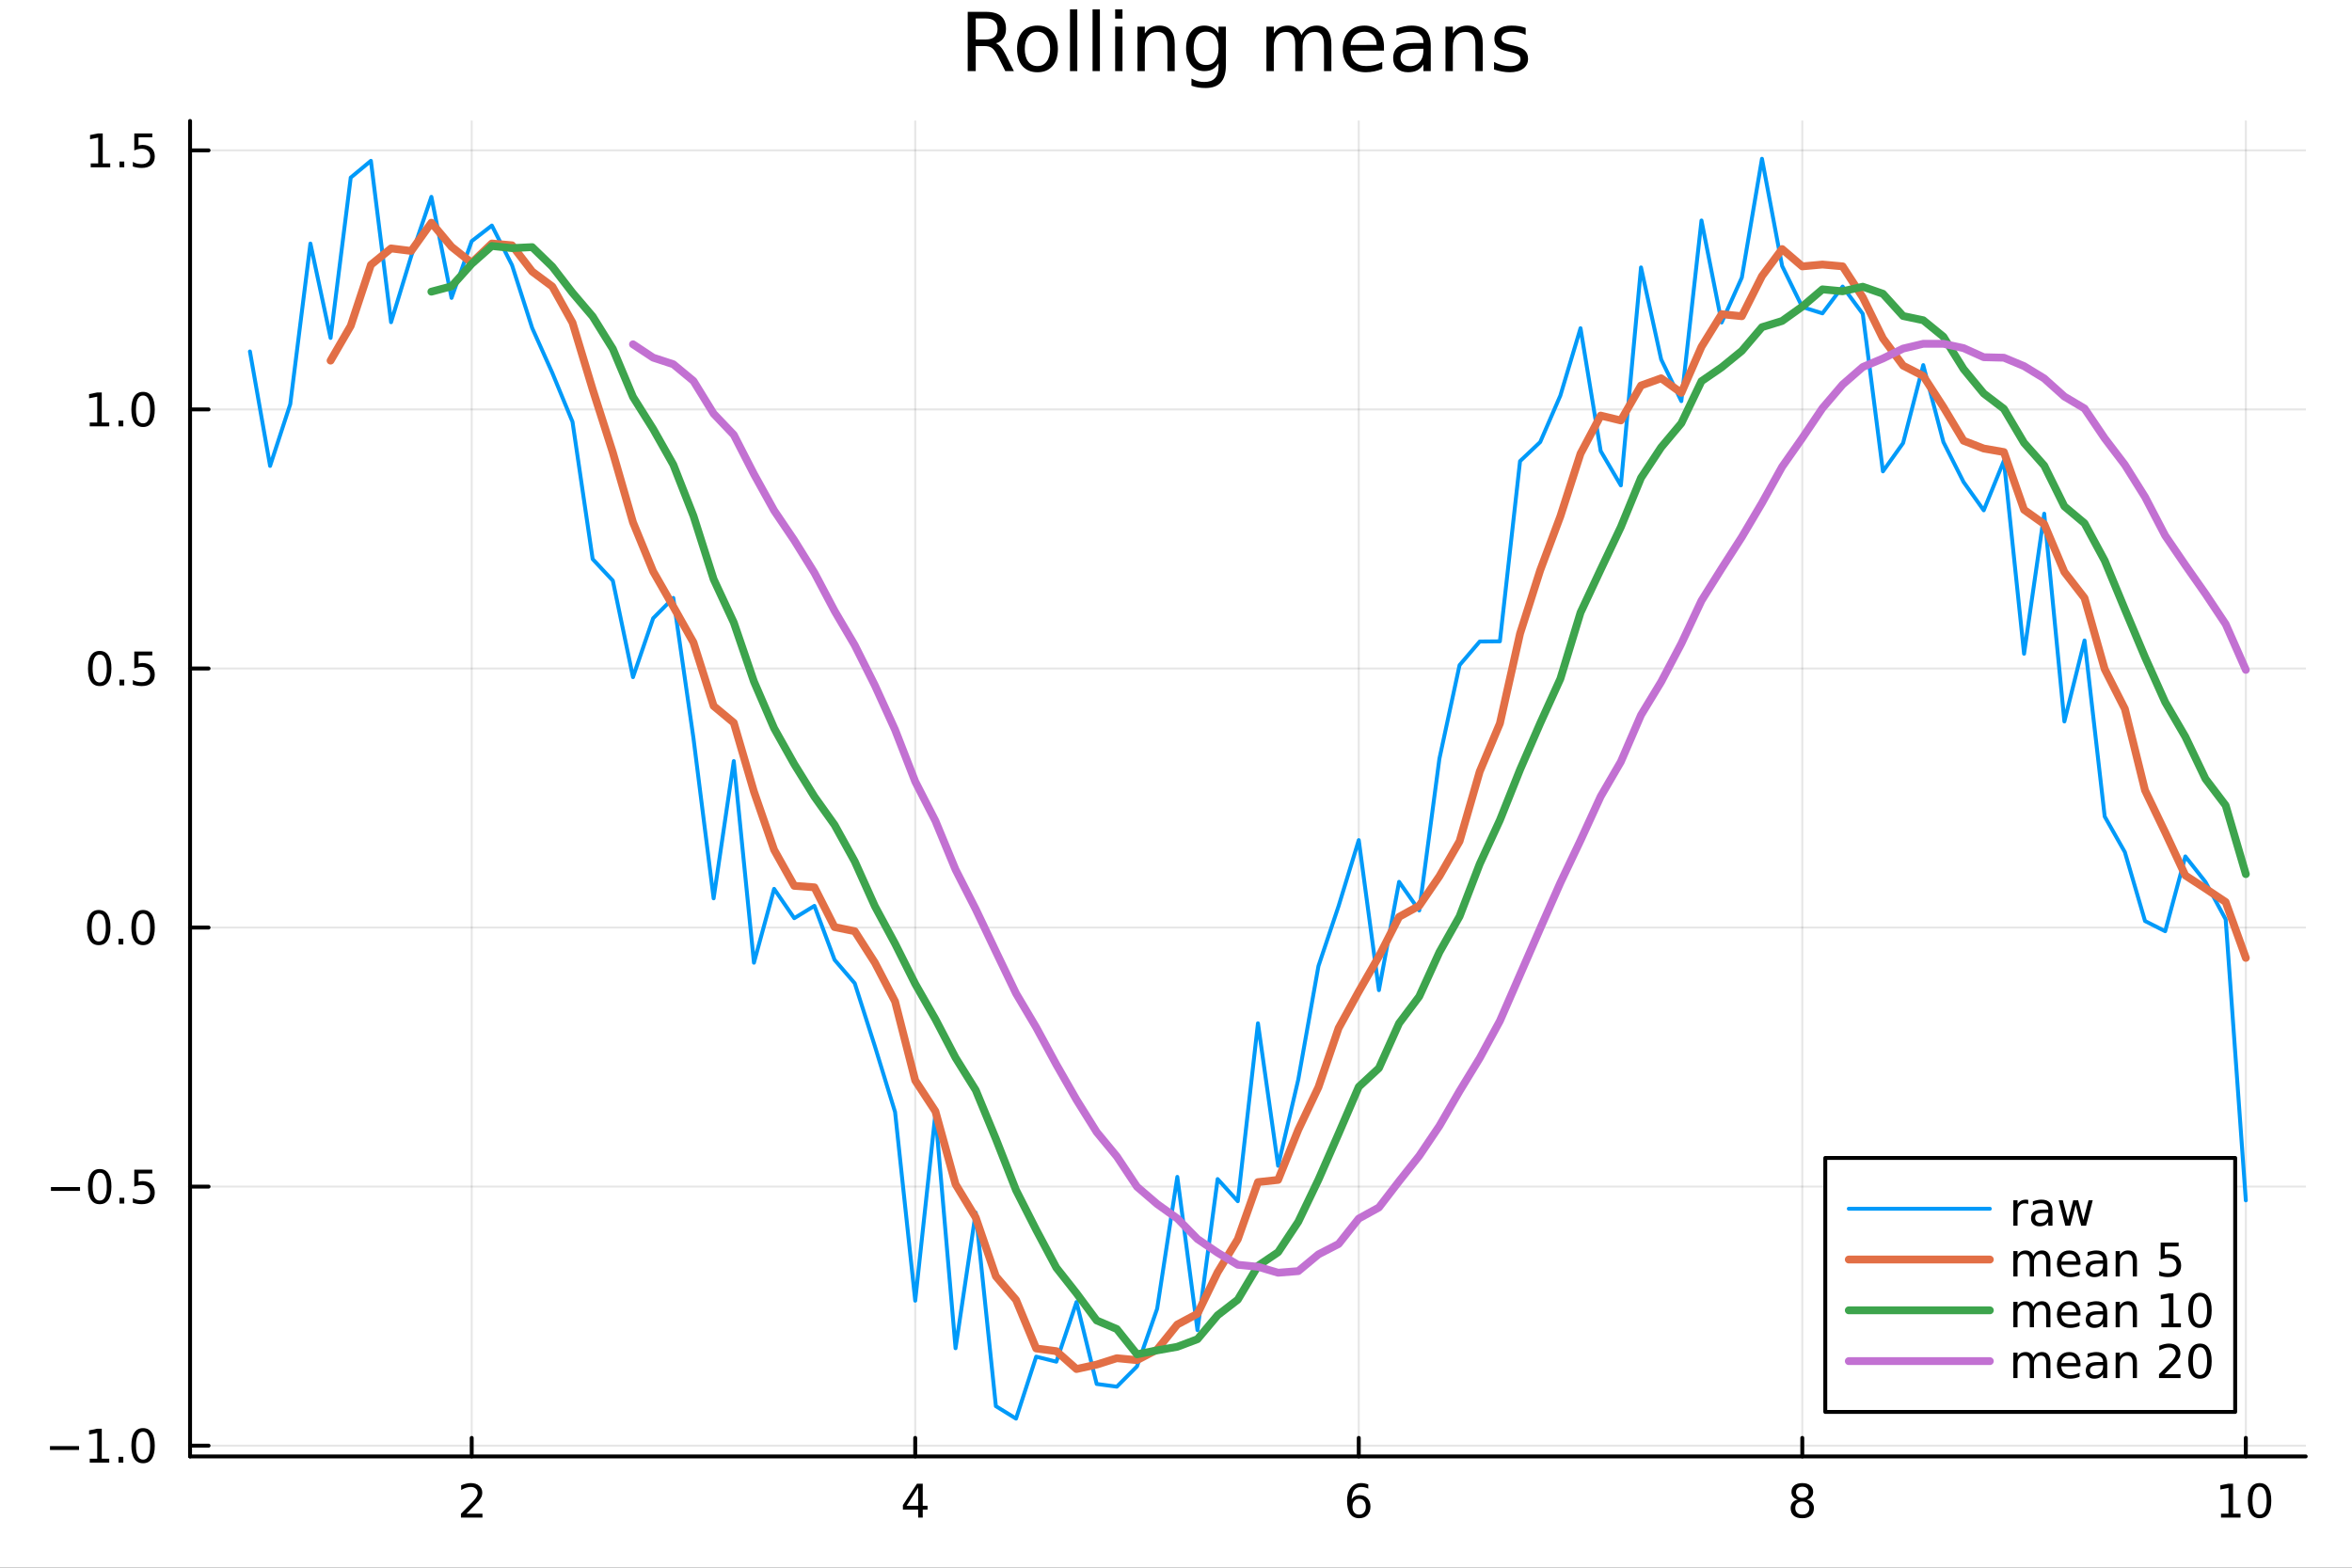 <?xml version="1.0" encoding="utf-8"?>
<svg xmlns="http://www.w3.org/2000/svg" xmlns:xlink="http://www.w3.org/1999/xlink" width="600" height="400" viewBox="0 0 2400 1600">
<rect x="0" y="0" width="2400" height="1600" fill="#333333" stroke="none"/>
<defs>
  <clipPath id="clip650">
    <rect x="0" y="0" width="2400" height="1600"/>
  </clipPath>
</defs>
<path clip-path="url(#clip650)" d="M0 1600 L2400 1600 L2400 0 L0 0  Z" fill="#ffffff" fill-rule="evenodd" fill-opacity="1"/>
<defs>
  <clipPath id="clip651">
    <rect x="480" y="0" width="1681" height="1600"/>
  </clipPath>
</defs>
<path clip-path="url(#clip650)" d="M193.936 1486.45 L2352.76 1486.45 L2352.76 123.472 L193.936 123.472  Z" fill="#ffffff" fill-rule="evenodd" fill-opacity="1"/>
<defs>
  <clipPath id="clip652">
    <rect x="193" y="123" width="2160" height="1364"/>
  </clipPath>
</defs>
<polyline clip-path="url(#clip652)" style="stroke:#000000; stroke-linecap:round; stroke-linejoin:round; stroke-width:2; stroke-opacity:0.1; fill:none" points="481.326,1486.45 481.326,123.472 "/>
<polyline clip-path="url(#clip652)" style="stroke:#000000; stroke-linecap:round; stroke-linejoin:round; stroke-width:2; stroke-opacity:0.1; fill:none" points="933.909,1486.45 933.909,123.472 "/>
<polyline clip-path="url(#clip652)" style="stroke:#000000; stroke-linecap:round; stroke-linejoin:round; stroke-width:2; stroke-opacity:0.1; fill:none" points="1386.49,1486.45 1386.49,123.472 "/>
<polyline clip-path="url(#clip652)" style="stroke:#000000; stroke-linecap:round; stroke-linejoin:round; stroke-width:2; stroke-opacity:0.1; fill:none" points="1839.07,1486.45 1839.07,123.472 "/>
<polyline clip-path="url(#clip652)" style="stroke:#000000; stroke-linecap:round; stroke-linejoin:round; stroke-width:2; stroke-opacity:0.1; fill:none" points="2291.66,1486.45 2291.66,123.472 "/>
<polyline clip-path="url(#clip650)" style="stroke:#000000; stroke-linecap:round; stroke-linejoin:round; stroke-width:4; stroke-opacity:1; fill:none" points="193.936,1486.45 2352.76,1486.45 "/>
<polyline clip-path="url(#clip650)" style="stroke:#000000; stroke-linecap:round; stroke-linejoin:round; stroke-width:4; stroke-opacity:1; fill:none" points="481.326,1486.45 481.326,1467.55 "/>
<polyline clip-path="url(#clip650)" style="stroke:#000000; stroke-linecap:round; stroke-linejoin:round; stroke-width:4; stroke-opacity:1; fill:none" points="933.909,1486.45 933.909,1467.55 "/>
<polyline clip-path="url(#clip650)" style="stroke:#000000; stroke-linecap:round; stroke-linejoin:round; stroke-width:4; stroke-opacity:1; fill:none" points="1386.49,1486.45 1386.49,1467.55 "/>
<polyline clip-path="url(#clip650)" style="stroke:#000000; stroke-linecap:round; stroke-linejoin:round; stroke-width:4; stroke-opacity:1; fill:none" points="1839.07,1486.45 1839.07,1467.55 "/>
<polyline clip-path="url(#clip650)" style="stroke:#000000; stroke-linecap:round; stroke-linejoin:round; stroke-width:4; stroke-opacity:1; fill:none" points="2291.66,1486.45 2291.66,1467.55 "/>
<path clip-path="url(#clip650)" d="M475.979 1544.91 L492.298 1544.91 L492.298 1548.85 L470.354 1548.85 L470.354 1544.91 Q473.016 1542.16 477.599 1537.53 Q482.206 1532.88 483.386 1531.53 Q485.632 1529.01 486.511 1527.27 Q487.414 1525.51 487.414 1523.82 Q487.414 1521.07 485.47 1519.33 Q483.548 1517.6 480.446 1517.6 Q478.247 1517.6 475.794 1518.36 Q473.363 1519.13 470.585 1520.68 L470.585 1515.95 Q473.409 1514.82 475.863 1514.24 Q478.317 1513.66 480.354 1513.66 Q485.724 1513.66 488.919 1516.35 Q492.113 1519.03 492.113 1523.52 Q492.113 1525.65 491.303 1527.57 Q490.516 1529.47 488.409 1532.07 Q487.831 1532.74 484.729 1535.95 Q481.627 1539.15 475.979 1544.91 Z" fill="#000000" fill-rule="nonzero" fill-opacity="1" /><path clip-path="url(#clip650)" d="M936.918 1518.36 L925.113 1536.81 L936.918 1536.81 L936.918 1518.36 M935.691 1514.29 L941.571 1514.29 L941.571 1536.81 L946.501 1536.81 L946.501 1540.7 L941.571 1540.7 L941.571 1548.85 L936.918 1548.85 L936.918 1540.7 L921.316 1540.7 L921.316 1536.19 L935.691 1514.29 Z" fill="#000000" fill-rule="nonzero" fill-opacity="1" /><path clip-path="url(#clip650)" d="M1386.9 1529.7 Q1383.75 1529.7 1381.9 1531.86 Q1380.07 1534.01 1380.07 1537.76 Q1380.07 1541.49 1381.9 1543.66 Q1383.75 1545.82 1386.9 1545.82 Q1390.04 1545.82 1391.87 1543.66 Q1393.73 1541.49 1393.73 1537.76 Q1393.73 1534.01 1391.87 1531.86 Q1390.04 1529.7 1386.9 1529.7 M1396.18 1515.05 L1396.18 1519.31 Q1394.42 1518.48 1392.61 1518.04 Q1390.83 1517.6 1389.07 1517.6 Q1384.44 1517.6 1381.99 1520.72 Q1379.56 1523.85 1379.21 1530.17 Q1380.58 1528.15 1382.64 1527.09 Q1384.7 1526 1387.17 1526 Q1392.38 1526 1395.39 1529.17 Q1398.42 1532.32 1398.42 1537.76 Q1398.42 1543.08 1395.28 1546.3 Q1392.13 1549.52 1386.9 1549.52 Q1380.9 1549.52 1377.73 1544.94 Q1374.56 1540.33 1374.56 1531.6 Q1374.56 1523.41 1378.45 1518.55 Q1382.34 1513.66 1388.89 1513.66 Q1390.65 1513.66 1392.43 1514.01 Q1394.23 1514.36 1396.18 1515.05 Z" fill="#000000" fill-rule="nonzero" fill-opacity="1" /><path clip-path="url(#clip650)" d="M1839.07 1532.44 Q1835.74 1532.44 1833.82 1534.22 Q1831.92 1536 1831.92 1539.13 Q1831.92 1542.25 1833.82 1544.03 Q1835.74 1545.82 1839.07 1545.82 Q1842.41 1545.82 1844.33 1544.03 Q1846.25 1542.23 1846.25 1539.13 Q1846.25 1536 1844.33 1534.22 Q1842.43 1532.44 1839.07 1532.44 M1834.4 1530.45 Q1831.39 1529.7 1829.7 1527.64 Q1828.03 1525.58 1828.03 1522.62 Q1828.03 1518.48 1830.97 1516.07 Q1833.94 1513.66 1839.07 1513.66 Q1844.24 1513.66 1847.18 1516.07 Q1850.12 1518.48 1850.12 1522.62 Q1850.12 1525.58 1848.43 1527.64 Q1846.76 1529.7 1843.77 1530.45 Q1847.15 1531.23 1849.03 1533.52 Q1850.93 1535.82 1850.93 1539.13 Q1850.93 1544.15 1847.85 1546.83 Q1844.79 1549.52 1839.07 1549.52 Q1833.36 1549.52 1830.28 1546.83 Q1827.22 1544.15 1827.22 1539.13 Q1827.22 1535.82 1829.12 1533.52 Q1831.02 1531.23 1834.4 1530.45 M1832.69 1523.06 Q1832.69 1525.75 1834.35 1527.25 Q1836.04 1528.76 1839.07 1528.76 Q1842.08 1528.76 1843.77 1527.25 Q1845.49 1525.75 1845.49 1523.06 Q1845.49 1520.38 1843.77 1518.87 Q1842.08 1517.37 1839.07 1517.37 Q1836.04 1517.37 1834.35 1518.87 Q1832.69 1520.38 1832.69 1523.06 Z" fill="#000000" fill-rule="nonzero" fill-opacity="1" /><path clip-path="url(#clip650)" d="M2266.34 1544.91 L2273.98 1544.91 L2273.98 1518.55 L2265.67 1520.21 L2265.67 1515.95 L2273.94 1514.29 L2278.61 1514.29 L2278.61 1544.91 L2286.25 1544.91 L2286.25 1548.85 L2266.34 1548.85 L2266.34 1544.91 Z" fill="#000000" fill-rule="nonzero" fill-opacity="1" /><path clip-path="url(#clip650)" d="M2305.7 1517.37 Q2302.09 1517.37 2300.26 1520.93 Q2298.45 1524.47 2298.45 1531.6 Q2298.45 1538.71 2300.26 1542.27 Q2302.09 1545.82 2305.7 1545.82 Q2309.33 1545.82 2311.14 1542.27 Q2312.96 1538.71 2312.96 1531.6 Q2312.96 1524.47 2311.14 1520.93 Q2309.33 1517.37 2305.7 1517.37 M2305.7 1513.66 Q2311.51 1513.66 2314.56 1518.27 Q2317.64 1522.85 2317.64 1531.6 Q2317.64 1540.33 2314.56 1544.94 Q2311.51 1549.52 2305.7 1549.52 Q2299.89 1549.52 2296.81 1544.94 Q2293.75 1540.33 2293.75 1531.6 Q2293.75 1522.85 2296.81 1518.27 Q2299.89 1513.66 2305.7 1513.66 Z" fill="#000000" fill-rule="nonzero" fill-opacity="1" /><polyline clip-path="url(#clip652)" style="stroke:#000000; stroke-linecap:round; stroke-linejoin:round; stroke-width:2; stroke-opacity:0.1; fill:none" points="193.936,1475.46 2352.76,1475.46 "/>
<polyline clip-path="url(#clip652)" style="stroke:#000000; stroke-linecap:round; stroke-linejoin:round; stroke-width:2; stroke-opacity:0.1; fill:none" points="193.936,1211.06 2352.76,1211.06 "/>
<polyline clip-path="url(#clip652)" style="stroke:#000000; stroke-linecap:round; stroke-linejoin:round; stroke-width:2; stroke-opacity:0.1; fill:none" points="193.936,946.66 2352.76,946.66 "/>
<polyline clip-path="url(#clip652)" style="stroke:#000000; stroke-linecap:round; stroke-linejoin:round; stroke-width:2; stroke-opacity:0.1; fill:none" points="193.936,682.26 2352.76,682.26 "/>
<polyline clip-path="url(#clip652)" style="stroke:#000000; stroke-linecap:round; stroke-linejoin:round; stroke-width:2; stroke-opacity:0.1; fill:none" points="193.936,417.861 2352.76,417.861 "/>
<polyline clip-path="url(#clip652)" style="stroke:#000000; stroke-linecap:round; stroke-linejoin:round; stroke-width:2; stroke-opacity:0.1; fill:none" points="193.936,153.462 2352.76,153.462 "/>
<polyline clip-path="url(#clip650)" style="stroke:#000000; stroke-linecap:round; stroke-linejoin:round; stroke-width:4; stroke-opacity:1; fill:none" points="193.936,1486.45 193.936,123.472 "/>
<polyline clip-path="url(#clip650)" style="stroke:#000000; stroke-linecap:round; stroke-linejoin:round; stroke-width:4; stroke-opacity:1; fill:none" points="193.936,1475.46 212.834,1475.46 "/>
<polyline clip-path="url(#clip650)" style="stroke:#000000; stroke-linecap:round; stroke-linejoin:round; stroke-width:4; stroke-opacity:1; fill:none" points="193.936,1211.06 212.834,1211.06 "/>
<polyline clip-path="url(#clip650)" style="stroke:#000000; stroke-linecap:round; stroke-linejoin:round; stroke-width:4; stroke-opacity:1; fill:none" points="193.936,946.66 212.834,946.66 "/>
<polyline clip-path="url(#clip650)" style="stroke:#000000; stroke-linecap:round; stroke-linejoin:round; stroke-width:4; stroke-opacity:1; fill:none" points="193.936,682.26 212.834,682.26 "/>
<polyline clip-path="url(#clip650)" style="stroke:#000000; stroke-linecap:round; stroke-linejoin:round; stroke-width:4; stroke-opacity:1; fill:none" points="193.936,417.861 212.834,417.861 "/>
<polyline clip-path="url(#clip650)" style="stroke:#000000; stroke-linecap:round; stroke-linejoin:round; stroke-width:4; stroke-opacity:1; fill:none" points="193.936,153.462 212.834,153.462 "/>
<path clip-path="url(#clip650)" d="M50.992 1475.91 L80.668 1475.91 L80.668 1479.85 L50.992 1479.85 L50.992 1475.91 Z" fill="#000000" fill-rule="nonzero" fill-opacity="1" /><path clip-path="url(#clip650)" d="M91.571 1488.8 L99.21 1488.8 L99.21 1462.44 L90.899 1464.1 L90.899 1459.85 L99.163 1458.18 L103.839 1458.18 L103.839 1488.8 L111.478 1488.8 L111.478 1492.74 L91.571 1492.74 L91.571 1488.8 Z" fill="#000000" fill-rule="nonzero" fill-opacity="1" /><path clip-path="url(#clip650)" d="M120.922 1486.86 L125.807 1486.86 L125.807 1492.74 L120.922 1492.74 L120.922 1486.86 Z" fill="#000000" fill-rule="nonzero" fill-opacity="1" /><path clip-path="url(#clip650)" d="M145.992 1461.26 Q142.381 1461.26 140.552 1464.82 Q138.746 1468.36 138.746 1475.49 Q138.746 1482.6 140.552 1486.16 Q142.381 1489.71 145.992 1489.71 Q149.626 1489.71 151.431 1486.16 Q153.26 1482.6 153.26 1475.49 Q153.26 1468.36 151.431 1464.82 Q149.626 1461.26 145.992 1461.26 M145.992 1457.55 Q151.802 1457.55 154.857 1462.16 Q157.936 1466.74 157.936 1475.49 Q157.936 1484.22 154.857 1488.83 Q151.802 1493.41 145.992 1493.41 Q140.181 1493.41 137.103 1488.83 Q134.047 1484.22 134.047 1475.49 Q134.047 1466.74 137.103 1462.16 Q140.181 1457.55 145.992 1457.55 Z" fill="#000000" fill-rule="nonzero" fill-opacity="1" /><path clip-path="url(#clip650)" d="M51.987 1211.51 L81.663 1211.51 L81.663 1215.45 L51.987 1215.45 L51.987 1211.51 Z" fill="#000000" fill-rule="nonzero" fill-opacity="1" /><path clip-path="url(#clip650)" d="M101.756 1196.86 Q98.145 1196.86 96.316 1200.42 Q94.51 1203.96 94.51 1211.09 Q94.51 1218.2 96.316 1221.77 Q98.145 1225.31 101.756 1225.31 Q105.39 1225.31 107.196 1221.77 Q109.024 1218.2 109.024 1211.09 Q109.024 1203.96 107.196 1200.42 Q105.39 1196.86 101.756 1196.86 M101.756 1193.15 Q107.566 1193.15 110.621 1197.76 Q113.7 1202.34 113.7 1211.09 Q113.7 1219.82 110.621 1224.43 Q107.566 1229.01 101.756 1229.01 Q95.946 1229.01 92.867 1224.43 Q89.811 1219.82 89.811 1211.09 Q89.811 1202.34 92.867 1197.76 Q95.946 1193.15 101.756 1193.15 Z" fill="#000000" fill-rule="nonzero" fill-opacity="1" /><path clip-path="url(#clip650)" d="M121.918 1222.46 L126.802 1222.46 L126.802 1228.34 L121.918 1228.34 L121.918 1222.46 Z" fill="#000000" fill-rule="nonzero" fill-opacity="1" /><path clip-path="url(#clip650)" d="M137.033 1193.78 L155.39 1193.78 L155.39 1197.71 L141.316 1197.71 L141.316 1206.19 Q142.334 1205.84 143.353 1205.68 Q144.371 1205.49 145.39 1205.49 Q151.177 1205.49 154.556 1208.66 Q157.936 1211.83 157.936 1217.25 Q157.936 1222.83 154.464 1225.93 Q150.992 1229.01 144.672 1229.01 Q142.496 1229.01 140.228 1228.64 Q137.982 1228.27 135.575 1227.53 L135.575 1222.83 Q137.658 1223.96 139.881 1224.52 Q142.103 1225.08 144.58 1225.08 Q148.584 1225.08 150.922 1222.97 Q153.26 1220.86 153.26 1217.25 Q153.26 1213.64 150.922 1211.53 Q148.584 1209.43 144.58 1209.43 Q142.705 1209.43 140.83 1209.84 Q138.978 1210.26 137.033 1211.14 L137.033 1193.78 Z" fill="#000000" fill-rule="nonzero" fill-opacity="1" /><path clip-path="url(#clip650)" d="M100.76 932.458 Q97.149 932.458 95.321 936.023 Q93.515 939.565 93.515 946.695 Q93.515 953.801 95.321 957.366 Q97.149 960.907 100.76 960.907 Q104.395 960.907 106.2 957.366 Q108.029 953.801 108.029 946.695 Q108.029 939.565 106.2 936.023 Q104.395 932.458 100.76 932.458 M100.76 928.755 Q106.571 928.755 109.626 933.361 Q112.705 937.945 112.705 946.695 Q112.705 955.421 109.626 960.028 Q106.571 964.611 100.76 964.611 Q94.95 964.611 91.871 960.028 Q88.816 955.421 88.816 946.695 Q88.816 937.945 91.871 933.361 Q94.95 928.755 100.76 928.755 Z" fill="#000000" fill-rule="nonzero" fill-opacity="1" /><path clip-path="url(#clip650)" d="M120.922 958.06 L125.807 958.06 L125.807 963.94 L120.922 963.94 L120.922 958.06 Z" fill="#000000" fill-rule="nonzero" fill-opacity="1" /><path clip-path="url(#clip650)" d="M145.992 932.458 Q142.381 932.458 140.552 936.023 Q138.746 939.565 138.746 946.695 Q138.746 953.801 140.552 957.366 Q142.381 960.907 145.992 960.907 Q149.626 960.907 151.431 957.366 Q153.26 953.801 153.26 946.695 Q153.26 939.565 151.431 936.023 Q149.626 932.458 145.992 932.458 M145.992 928.755 Q151.802 928.755 154.857 933.361 Q157.936 937.945 157.936 946.695 Q157.936 955.421 154.857 960.028 Q151.802 964.611 145.992 964.611 Q140.181 964.611 137.103 960.028 Q134.047 955.421 134.047 946.695 Q134.047 937.945 137.103 933.361 Q140.181 928.755 145.992 928.755 Z" fill="#000000" fill-rule="nonzero" fill-opacity="1" /><path clip-path="url(#clip650)" d="M101.756 668.059 Q98.145 668.059 96.316 671.624 Q94.51 675.166 94.51 682.295 Q94.51 689.402 96.316 692.966 Q98.145 696.508 101.756 696.508 Q105.39 696.508 107.196 692.966 Q109.024 689.402 109.024 682.295 Q109.024 675.166 107.196 671.624 Q105.39 668.059 101.756 668.059 M101.756 664.355 Q107.566 664.355 110.621 668.962 Q113.7 673.545 113.7 682.295 Q113.7 691.022 110.621 695.628 Q107.566 700.212 101.756 700.212 Q95.946 700.212 92.867 695.628 Q89.811 691.022 89.811 682.295 Q89.811 673.545 92.867 668.962 Q95.946 664.355 101.756 664.355 Z" fill="#000000" fill-rule="nonzero" fill-opacity="1" /><path clip-path="url(#clip650)" d="M121.918 693.661 L126.802 693.661 L126.802 699.54 L121.918 699.54 L121.918 693.661 Z" fill="#000000" fill-rule="nonzero" fill-opacity="1" /><path clip-path="url(#clip650)" d="M137.033 664.98 L155.39 664.98 L155.39 668.916 L141.316 668.916 L141.316 677.388 Q142.334 677.041 143.353 676.879 Q144.371 676.693 145.39 676.693 Q151.177 676.693 154.556 679.865 Q157.936 683.036 157.936 688.453 Q157.936 694.031 154.464 697.133 Q150.992 700.212 144.672 700.212 Q142.496 700.212 140.228 699.841 Q137.982 699.471 135.575 698.73 L135.575 694.031 Q137.658 695.165 139.881 695.721 Q142.103 696.277 144.58 696.277 Q148.584 696.277 150.922 694.17 Q153.26 692.064 153.26 688.453 Q153.26 684.841 150.922 682.735 Q148.584 680.629 144.58 680.629 Q142.705 680.629 140.83 681.045 Q138.978 681.462 137.033 682.341 L137.033 664.98 Z" fill="#000000" fill-rule="nonzero" fill-opacity="1" /><path clip-path="url(#clip650)" d="M91.571 431.206 L99.21 431.206 L99.21 404.84 L90.899 406.507 L90.899 402.248 L99.163 400.581 L103.839 400.581 L103.839 431.206 L111.478 431.206 L111.478 435.141 L91.571 435.141 L91.571 431.206 Z" fill="#000000" fill-rule="nonzero" fill-opacity="1" /><path clip-path="url(#clip650)" d="M120.922 429.262 L125.807 429.262 L125.807 435.141 L120.922 435.141 L120.922 429.262 Z" fill="#000000" fill-rule="nonzero" fill-opacity="1" /><path clip-path="url(#clip650)" d="M145.992 403.66 Q142.381 403.66 140.552 407.225 Q138.746 410.766 138.746 417.896 Q138.746 425.002 140.552 428.567 Q142.381 432.109 145.992 432.109 Q149.626 432.109 151.431 428.567 Q153.26 425.002 153.26 417.896 Q153.26 410.766 151.431 407.225 Q149.626 403.66 145.992 403.66 M145.992 399.956 Q151.802 399.956 154.857 404.563 Q157.936 409.146 157.936 417.896 Q157.936 426.623 154.857 431.229 Q151.802 435.812 145.992 435.812 Q140.181 435.812 137.103 431.229 Q134.047 426.623 134.047 417.896 Q134.047 409.146 137.103 404.563 Q140.181 399.956 145.992 399.956 Z" fill="#000000" fill-rule="nonzero" fill-opacity="1" /><path clip-path="url(#clip650)" d="M92.566 166.807 L100.205 166.807 L100.205 140.441 L91.895 142.108 L91.895 137.848 L100.159 136.182 L104.834 136.182 L104.834 166.807 L112.473 166.807 L112.473 170.742 L92.566 170.742 L92.566 166.807 Z" fill="#000000" fill-rule="nonzero" fill-opacity="1" /><path clip-path="url(#clip650)" d="M121.918 164.862 L126.802 164.862 L126.802 170.742 L121.918 170.742 L121.918 164.862 Z" fill="#000000" fill-rule="nonzero" fill-opacity="1" /><path clip-path="url(#clip650)" d="M137.033 136.182 L155.39 136.182 L155.39 140.117 L141.316 140.117 L141.316 148.589 Q142.334 148.242 143.353 148.08 Q144.371 147.895 145.39 147.895 Q151.177 147.895 154.556 151.066 Q157.936 154.237 157.936 159.654 Q157.936 165.233 154.464 168.334 Q150.992 171.413 144.672 171.413 Q142.496 171.413 140.228 171.043 Q137.982 170.672 135.575 169.932 L135.575 165.233 Q137.658 166.367 139.881 166.922 Q142.103 167.478 144.58 167.478 Q148.584 167.478 150.922 165.371 Q153.26 163.265 153.26 159.654 Q153.26 156.043 150.922 153.936 Q148.584 151.83 144.58 151.83 Q142.705 151.83 140.83 152.247 Q138.978 152.663 137.033 153.543 L137.033 136.182 Z" fill="#000000" fill-rule="nonzero" fill-opacity="1" /><path clip-path="url(#clip650)" d="M1016.15 44.22 Q1018.79 45.111 1021.26 48.028 Q1023.77 50.944 1026.28 56.048 L1034.59 72.576 L1025.8 72.576 L1018.06 57.061 Q1015.06 50.985 1012.22 49 Q1009.43 47.015 1004.57 47.015 L995.656 47.015 L995.656 72.576 L987.474 72.576 L987.474 12.096 L1005.95 12.096 Q1016.32 12.096 1021.42 16.43 Q1026.52 20.765 1026.52 29.515 Q1026.52 35.227 1023.85 38.994 Q1021.22 42.761 1016.15 44.22 M995.656 18.82 L995.656 40.29 L1005.95 40.29 Q1011.86 40.29 1014.86 37.576 Q1017.9 34.822 1017.9 29.515 Q1017.9 24.208 1014.86 21.535 Q1011.86 18.82 1005.95 18.82 L995.656 18.82 Z" fill="#000000" fill-rule="nonzero" fill-opacity="1" /><path clip-path="url(#clip650)" d="M1058.65 32.431 Q1052.65 32.431 1049.17 37.131 Q1045.69 41.789 1045.69 49.931 Q1045.69 58.074 1049.13 62.773 Q1052.61 67.431 1058.65 67.431 Q1064.6 67.431 1068.09 62.732 Q1071.57 58.033 1071.57 49.931 Q1071.57 41.87 1068.09 37.171 Q1064.6 32.431 1058.65 32.431 M1058.65 26.112 Q1068.37 26.112 1073.92 32.431 Q1079.47 38.751 1079.47 49.931 Q1079.47 61.071 1073.92 67.431 Q1068.37 73.751 1058.65 73.751 Q1048.89 73.751 1043.34 67.431 Q1037.83 61.071 1037.83 49.931 Q1037.83 38.751 1043.34 32.431 Q1048.89 26.112 1058.65 26.112 Z" fill="#000000" fill-rule="nonzero" fill-opacity="1" /><path clip-path="url(#clip650)" d="M1091.82 9.544 L1099.28 9.544 L1099.28 72.576 L1091.82 72.576 L1091.82 9.544 Z" fill="#000000" fill-rule="nonzero" fill-opacity="1" /><path clip-path="url(#clip650)" d="M1114.87 9.544 L1122.33 9.544 L1122.33 72.576 L1114.87 72.576 L1114.87 9.544 Z" fill="#000000" fill-rule="nonzero" fill-opacity="1" /><path clip-path="url(#clip650)" d="M1137.92 27.206 L1145.38 27.206 L1145.38 72.576 L1137.92 72.576 L1137.92 27.206 M1137.92 9.544 L1145.38 9.544 L1145.38 18.983 L1137.92 18.983 L1137.92 9.544 Z" fill="#000000" fill-rule="nonzero" fill-opacity="1" /><path clip-path="url(#clip650)" d="M1198.69 45.192 L1198.69 72.576 L1191.23 72.576 L1191.23 45.435 Q1191.23 38.994 1188.72 35.794 Q1186.21 32.594 1181.19 32.594 Q1175.15 32.594 1171.67 36.442 Q1168.18 40.29 1168.18 46.934 L1168.18 72.576 L1160.69 72.576 L1160.69 27.206 L1168.18 27.206 L1168.18 34.254 Q1170.86 30.163 1174.46 28.138 Q1178.11 26.112 1182.85 26.112 Q1190.67 26.112 1194.68 30.973 Q1198.69 35.794 1198.69 45.192 Z" fill="#000000" fill-rule="nonzero" fill-opacity="1" /><path clip-path="url(#clip650)" d="M1243.41 49.364 Q1243.41 41.263 1240.05 36.806 Q1236.73 32.35 1230.69 32.35 Q1224.69 32.35 1221.33 36.806 Q1218.01 41.263 1218.01 49.364 Q1218.01 57.426 1221.33 61.882 Q1224.69 66.338 1230.69 66.338 Q1236.73 66.338 1240.05 61.882 Q1243.41 57.426 1243.41 49.364 M1250.86 66.945 Q1250.86 78.531 1245.72 84.162 Q1240.57 89.833 1229.96 89.833 Q1226.03 89.833 1222.55 89.225 Q1219.06 88.658 1215.78 87.443 L1215.78 80.192 Q1219.06 81.974 1222.26 82.825 Q1225.46 83.675 1228.79 83.675 Q1236.12 83.675 1239.76 79.827 Q1243.41 76.019 1243.41 68.282 L1243.41 64.596 Q1241.1 68.606 1237.5 70.591 Q1233.89 72.576 1228.87 72.576 Q1220.52 72.576 1215.42 66.216 Q1210.31 59.856 1210.31 49.364 Q1210.31 38.832 1215.42 32.472 Q1220.52 26.112 1228.87 26.112 Q1233.89 26.112 1237.5 28.097 Q1241.1 30.082 1243.41 34.092 L1243.41 27.206 L1250.86 27.206 L1250.86 66.945 Z" fill="#000000" fill-rule="nonzero" fill-opacity="1" /><path clip-path="url(#clip650)" d="M1327.91 35.915 Q1330.71 30.892 1334.6 28.502 Q1338.48 26.112 1343.75 26.112 Q1350.84 26.112 1354.69 31.095 Q1358.54 36.037 1358.54 45.192 L1358.54 72.576 L1351.04 72.576 L1351.04 45.435 Q1351.04 38.913 1348.73 35.753 Q1346.42 32.594 1341.68 32.594 Q1335.89 32.594 1332.53 36.442 Q1329.17 40.29 1329.17 46.934 L1329.17 72.576 L1321.67 72.576 L1321.67 45.435 Q1321.67 38.873 1319.36 35.753 Q1317.06 32.594 1312.23 32.594 Q1306.52 32.594 1303.16 36.482 Q1299.8 40.331 1299.8 46.934 L1299.8 72.576 L1292.3 72.576 L1292.3 27.206 L1299.8 27.206 L1299.8 34.254 Q1302.35 30.082 1305.92 28.097 Q1309.48 26.112 1314.38 26.112 Q1319.32 26.112 1322.77 28.624 Q1326.25 31.135 1327.91 35.915 Z" fill="#000000" fill-rule="nonzero" fill-opacity="1" /><path clip-path="url(#clip650)" d="M1412.21 48.028 L1412.21 51.673 L1377.94 51.673 Q1378.43 59.37 1382.56 63.421 Q1386.73 67.431 1394.14 67.431 Q1398.44 67.431 1402.45 66.378 Q1406.5 65.325 1410.47 63.218 L1410.47 70.267 Q1406.46 71.968 1402.25 72.86 Q1398.03 73.751 1393.7 73.751 Q1382.84 73.751 1376.48 67.431 Q1370.16 61.112 1370.16 50.337 Q1370.16 39.197 1376.16 32.675 Q1382.19 26.112 1392.4 26.112 Q1401.56 26.112 1406.86 32.026 Q1412.21 37.9 1412.21 48.028 M1404.76 45.84 Q1404.68 39.723 1401.31 36.077 Q1397.99 32.431 1392.48 32.431 Q1386.24 32.431 1382.48 35.956 Q1378.75 39.48 1378.18 45.88 L1404.76 45.84 Z" fill="#000000" fill-rule="nonzero" fill-opacity="1" /><path clip-path="url(#clip650)" d="M1445.06 49.769 Q1436.03 49.769 1432.55 51.835 Q1429.06 53.901 1429.06 58.884 Q1429.06 62.854 1431.66 65.203 Q1434.29 67.512 1438.78 67.512 Q1444.98 67.512 1448.71 63.137 Q1452.48 58.722 1452.48 51.43 L1452.48 49.769 L1445.06 49.769 M1459.93 46.691 L1459.93 72.576 L1452.48 72.576 L1452.48 65.689 Q1449.92 69.821 1446.12 71.806 Q1442.31 73.751 1436.8 73.751 Q1429.83 73.751 1425.7 69.862 Q1421.61 65.933 1421.61 59.37 Q1421.61 51.714 1426.71 47.825 Q1431.86 43.936 1442.03 43.936 L1452.48 43.936 L1452.48 43.207 Q1452.48 38.062 1449.07 35.267 Q1445.71 32.431 1439.6 32.431 Q1435.71 32.431 1432.02 33.363 Q1428.33 34.295 1424.93 36.158 L1424.93 29.272 Q1429.02 27.692 1432.87 26.922 Q1436.72 26.112 1440.36 26.112 Q1450.21 26.112 1455.07 31.216 Q1459.93 36.32 1459.93 46.691 Z" fill="#000000" fill-rule="nonzero" fill-opacity="1" /><path clip-path="url(#clip650)" d="M1513 45.192 L1513 72.576 L1505.54 72.576 L1505.54 45.435 Q1505.54 38.994 1503.03 35.794 Q1500.52 32.594 1495.5 32.594 Q1489.46 32.594 1485.98 36.442 Q1482.49 40.29 1482.49 46.934 L1482.49 72.576 L1475 72.576 L1475 27.206 L1482.49 27.206 L1482.49 34.254 Q1485.17 30.163 1488.77 28.138 Q1492.42 26.112 1497.16 26.112 Q1504.98 26.112 1508.99 30.973 Q1513 35.794 1513 45.192 Z" fill="#000000" fill-rule="nonzero" fill-opacity="1" /><path clip-path="url(#clip650)" d="M1556.79 28.543 L1556.79 35.591 Q1553.63 33.971 1550.23 33.161 Q1546.82 32.35 1543.18 32.35 Q1537.63 32.35 1534.83 34.052 Q1532.08 35.753 1532.08 39.156 Q1532.08 41.749 1534.06 43.248 Q1536.05 44.706 1542.04 46.043 L1544.59 46.61 Q1552.53 48.311 1555.86 51.43 Q1559.22 54.509 1559.22 60.059 Q1559.22 66.378 1554.2 70.064 Q1549.21 73.751 1540.46 73.751 Q1536.82 73.751 1532.85 73.022 Q1528.92 72.333 1524.54 70.915 L1524.54 63.218 Q1528.67 65.365 1532.68 66.459 Q1536.7 67.512 1540.62 67.512 Q1545.89 67.512 1548.73 65.73 Q1551.56 63.907 1551.56 60.626 Q1551.56 57.588 1549.5 55.967 Q1547.47 54.347 1540.54 52.848 L1537.95 52.24 Q1531.02 50.782 1527.95 47.785 Q1524.87 44.746 1524.87 39.48 Q1524.87 33.08 1529.4 29.596 Q1533.94 26.112 1542.29 26.112 Q1546.42 26.112 1550.06 26.72 Q1553.71 27.327 1556.79 28.543 Z" fill="#000000" fill-rule="nonzero" fill-opacity="1" /><polyline clip-path="url(#clip652)" style="stroke:#009af9; stroke-linecap:round; stroke-linejoin:round; stroke-width:4; stroke-opacity:1; fill:none" points="255.035,358.719 275.607,475.513 296.179,412.492 316.751,248.589 337.322,344.918 357.894,181.24 378.466,164.146 399.038,328.854 419.61,261.429 440.182,200.902 460.754,304.04 481.326,246.107 501.898,230.186 522.47,270.595 543.042,334.744 563.614,380.661 584.186,430.539 604.758,570.6 625.33,592.61 645.902,691.107 666.474,631.039 687.046,610.262 707.617,753.454 728.189,916.844 748.761,776.743 769.333,982.565 789.905,907.179 810.477,937.11 831.049,924.544 851.621,979.646 872.193,1003.58 892.765,1067.91 913.337,1134.97 933.909,1327.51 954.481,1136.83 975.053,1376.03 995.625,1237.59 1016.2,1435.15 1036.77,1447.87 1057.34,1384.63 1077.91,1389.76 1098.48,1328.86 1119.06,1412.49 1139.63,1415.25 1160.2,1394.54 1180.77,1335.68 1201.34,1201.15 1221.92,1357.55 1242.49,1203.38 1263.06,1225.97 1283.63,1044.39 1304.2,1189.8 1324.78,1101.73 1345.35,986.019 1365.92,924.702 1386.49,857.445 1407.06,1010.57 1427.64,900.028 1448.21,929.241 1468.78,774.373 1489.35,678.856 1509.92,654.745 1530.5,654.542 1551.07,470.652 1571.64,451.17 1592.21,403.708 1612.78,334.986 1633.35,460.301 1653.93,495.413 1674.5,272.924 1695.07,366.81 1715.64,409.393 1736.21,225.047 1756.79,329.156 1777.36,283.276 1797.93,162.047 1818.5,271.469 1839.07,313.372 1859.65,319.814 1880.22,292.467 1900.79,320.282 1921.36,481.076 1941.93,452.192 1962.51,372.634 1983.08,451.196 2003.65,491.978 2024.22,520.835 2044.79,470.229 2065.37,667.222 2085.94,524.29 2106.51,736.342 2127.08,653.667 2147.65,833.328 2168.23,869.706 2188.8,940.011 2209.37,950.414 2229.94,874.093 2250.51,900.184 2271.09,938.305 2291.66,1225.12 "/>
<polyline clip-path="url(#clip652)" style="stroke:#e26f46; stroke-linecap:round; stroke-linejoin:round; stroke-width:8; stroke-opacity:1; fill:none" points="337.322,368.046 357.894,332.55 378.466,270.277 399.038,253.549 419.61,256.117 440.182,227.314 460.754,251.874 481.326,268.266 501.898,248.533 522.47,250.366 543.042,277.134 563.614,292.458 584.186,329.345 604.758,397.428 625.33,461.831 645.902,533.103 666.474,583.179 687.046,619.124 707.617,655.694 728.189,720.541 748.761,737.668 769.333,807.974 789.905,867.357 810.477,904.088 831.049,905.628 851.621,946.209 872.193,950.412 892.765,982.558 913.337,1022.13 933.909,1102.72 954.481,1134.16 975.053,1208.65 995.625,1242.59 1016.2,1302.62 1036.77,1326.69 1057.34,1376.25 1077.91,1379 1098.48,1397.25 1119.06,1392.72 1139.63,1386.2 1160.2,1388.18 1180.77,1377.37 1201.34,1351.82 1221.92,1340.83 1242.49,1298.46 1263.06,1264.74 1283.63,1206.49 1304.2,1204.22 1324.78,1153.05 1345.35,1109.58 1365.92,1049.33 1386.49,1011.94 1407.06,976.093 1427.64,935.753 1448.21,924.397 1468.78,894.331 1489.35,858.614 1509.92,787.449 1530.5,738.351 1551.07,646.634 1571.64,581.993 1592.21,526.964 1612.78,463.012 1633.35,424.163 1653.93,429.115 1674.5,393.466 1695.07,386.087 1715.64,400.968 1736.21,353.917 1756.79,320.666 1777.36,322.736 1797.93,281.784 1818.5,254.199 1839.07,271.864 1859.65,269.996 1880.22,271.834 1900.79,303.481 1921.36,345.402 1941.93,373.166 1962.51,383.73 1983.08,415.476 2003.65,449.815 2024.22,457.767 2044.79,461.375 2065.37,520.292 2085.94,534.911 2106.51,583.784 2127.08,610.35 2147.65,682.97 2168.23,723.467 2188.8,806.611 2209.37,849.425 2229.94,893.51 2250.51,906.881 2271.09,920.601 2291.66,977.624 "/>
<polyline clip-path="url(#clip652)" style="stroke:#3da44d; stroke-linecap:round; stroke-linejoin:round; stroke-width:8; stroke-opacity:1; fill:none" points="440.182,297.68 460.754,292.212 481.326,269.272 501.898,251.041 522.47,253.242 543.042,252.224 563.614,272.166 584.186,298.806 604.758,322.98 625.33,356.098 645.902,405.119 666.474,437.819 687.046,474.234 707.617,526.561 728.189,591.186 748.761,635.386 769.333,695.576 789.905,743.24 810.477,779.891 831.049,813.085 851.621,841.939 872.193,879.193 892.765,924.958 913.337,963.109 933.909,1004.18 954.481,1040.18 975.053,1079.53 995.625,1112.57 1016.2,1162.38 1036.77,1214.71 1057.34,1255.21 1077.91,1293.82 1098.48,1319.92 1119.06,1347.67 1139.63,1356.45 1160.2,1382.22 1180.77,1378.18 1201.34,1374.54 1221.92,1366.78 1242.49,1342.33 1263.06,1326.46 1283.63,1291.93 1304.2,1278.02 1324.78,1246.94 1345.35,1204.02 1365.92,1157.04 1386.49,1109.21 1407.06,1090.16 1427.64,1044.4 1448.21,1016.99 1468.78,971.83 1489.35,935.276 1509.92,881.771 1530.5,837.052 1551.07,785.516 1571.64,738.162 1592.21,692.789 1612.78,625.23 1633.35,581.257 1653.93,537.874 1674.5,487.73 1695.07,456.525 1715.64,431.99 1736.21,389.04 1756.79,374.891 1777.36,358.101 1797.93,333.935 1818.5,327.583 1839.07,312.891 1859.65,295.331 1880.22,297.285 1900.79,292.632 1921.36,299.801 1941.93,322.515 1962.51,326.863 1983.08,343.655 2003.65,376.648 2024.22,401.585 2044.79,417.27 2065.37,452.011 2085.94,475.194 2106.51,516.8 2127.08,534.059 2147.65,572.172 2168.23,621.879 2188.8,670.761 2209.37,716.604 2229.94,751.93 2250.51,794.926 2271.09,822.034 2291.66,892.117 "/>
<polyline clip-path="url(#clip652)" style="stroke:#c271d2; stroke-linecap:round; stroke-linejoin:round; stroke-width:8; stroke-opacity:1; fill:none" points="645.902,351.399 666.474,365.015 687.046,371.753 707.617,388.801 728.189,422.214 748.761,443.805 769.333,483.871 789.905,521.023 810.477,551.436 831.049,584.591 851.621,623.529 872.193,658.506 892.765,699.596 913.337,744.835 933.909,797.681 954.481,837.785 975.053,887.554 995.625,927.906 1016.2,971.134 1036.77,1013.9 1057.34,1048.57 1077.91,1086.51 1098.48,1122.44 1119.06,1155.39 1139.63,1180.31 1160.2,1211.2 1180.77,1228.86 1201.34,1243.56 1221.92,1264.58 1242.49,1278.52 1263.06,1290.84 1283.63,1292.88 1304.2,1298.97 1324.78,1297.31 1345.35,1280.23 1365.92,1269.63 1386.49,1243.7 1407.06,1232.35 1427.64,1205.59 1448.21,1179.66 1468.78,1149.15 1489.35,1113.6 1509.92,1079.9 1530.5,1042 1551.07,994.768 1571.64,947.599 1592.21,901.001 1612.78,857.693 1633.35,812.83 1653.93,777.432 1674.5,729.78 1695.07,695.901 1715.64,656.88 1736.21,613.046 1756.79,580.203 1777.36,548.132 1797.93,513.362 1818.5,476.407 1839.07,447.074 1859.65,416.603 1880.22,392.507 1900.79,374.579 1921.36,365.895 1941.93,355.778 1962.51,350.877 1983.08,350.878 2003.65,355.292 2024.22,364.584 2044.79,365.081 2065.37,373.671 2085.94,386.239 2106.51,404.716 2127.08,416.93 2147.65,447.344 2168.23,474.371 2188.8,507.208 2209.37,546.626 2229.94,576.757 2250.51,606.098 2271.09,637.023 2291.66,683.655 "/>
<path clip-path="url(#clip650)" d="M1862.53 1441.02 L2280.8 1441.02 L2280.8 1181.82 L1862.53 1181.82  Z" fill="#ffffff" fill-rule="evenodd" fill-opacity="1"/>
<polyline clip-path="url(#clip650)" style="stroke:#000000; stroke-linecap:round; stroke-linejoin:round; stroke-width:4; stroke-opacity:1; fill:none" points="1862.53,1441.02 2280.8,1441.02 2280.8,1181.82 1862.53,1181.82 1862.53,1441.02 "/>
<polyline clip-path="url(#clip650)" style="stroke:#009af9; stroke-linecap:round; stroke-linejoin:round; stroke-width:4; stroke-opacity:1; fill:none" points="1886.52,1233.66 2030.44,1233.66 "/>
<path clip-path="url(#clip650)" d="M2069.61 1228.99 Q2068.89 1228.57 2068.04 1228.39 Q2067.2 1228.18 2066.18 1228.18 Q2062.57 1228.18 2060.63 1230.54 Q2058.71 1232.88 2058.71 1237.28 L2058.71 1250.94 L2054.43 1250.94 L2054.43 1225.01 L2058.71 1225.01 L2058.71 1229.04 Q2060.05 1226.68 2062.2 1225.54 Q2064.36 1224.38 2067.43 1224.38 Q2067.87 1224.38 2068.41 1224.45 Q2068.94 1224.5 2069.59 1224.62 L2069.61 1228.99 Z" fill="#000000" fill-rule="nonzero" fill-opacity="1" /><path clip-path="url(#clip650)" d="M2085.86 1237.9 Q2080.7 1237.9 2078.71 1239.08 Q2076.72 1240.26 2076.72 1243.11 Q2076.72 1245.38 2078.2 1246.72 Q2079.7 1248.04 2082.27 1248.04 Q2085.81 1248.04 2087.94 1245.54 Q2090.1 1243.02 2090.1 1238.85 L2090.1 1237.9 L2085.86 1237.9 M2094.36 1236.14 L2094.36 1250.94 L2090.1 1250.94 L2090.1 1247 Q2088.64 1249.36 2086.46 1250.5 Q2084.29 1251.61 2081.14 1251.61 Q2077.16 1251.61 2074.8 1249.38 Q2072.46 1247.14 2072.46 1243.39 Q2072.46 1239.01 2075.37 1236.79 Q2078.31 1234.57 2084.12 1234.57 L2090.1 1234.57 L2090.1 1234.15 Q2090.1 1231.21 2088.15 1229.62 Q2086.23 1228 2082.74 1228 Q2080.51 1228 2078.41 1228.53 Q2076.3 1229.06 2074.36 1230.13 L2074.36 1226.19 Q2076.69 1225.29 2078.89 1224.85 Q2081.09 1224.38 2083.18 1224.38 Q2088.8 1224.38 2091.58 1227.3 Q2094.36 1230.22 2094.36 1236.14 Z" fill="#000000" fill-rule="nonzero" fill-opacity="1" /><path clip-path="url(#clip650)" d="M2100.65 1225.01 L2104.91 1225.01 L2110.24 1245.24 L2115.54 1225.01 L2120.56 1225.01 L2125.88 1245.24 L2131.18 1225.01 L2135.44 1225.01 L2128.66 1250.94 L2123.64 1250.94 L2118.06 1229.69 L2112.46 1250.94 L2107.43 1250.94 L2100.65 1225.01 Z" fill="#000000" fill-rule="nonzero" fill-opacity="1" /><polyline clip-path="url(#clip650)" style="stroke:#e26f46; stroke-linecap:round; stroke-linejoin:round; stroke-width:8; stroke-opacity:1; fill:none" points="1886.52,1285.5 2030.44,1285.5 "/>
<path clip-path="url(#clip650)" d="M2074.77 1281.83 Q2076.37 1278.96 2078.59 1277.59 Q2080.81 1276.22 2083.82 1276.22 Q2087.87 1276.22 2090.07 1279.07 Q2092.27 1281.9 2092.27 1287.13 L2092.27 1302.78 L2087.99 1302.78 L2087.99 1287.27 Q2087.99 1283.54 2086.67 1281.73 Q2085.35 1279.93 2082.64 1279.93 Q2079.33 1279.93 2077.41 1282.13 Q2075.49 1284.33 2075.49 1288.12 L2075.49 1302.78 L2071.21 1302.78 L2071.21 1287.27 Q2071.21 1283.52 2069.89 1281.73 Q2068.57 1279.93 2065.81 1279.93 Q2062.55 1279.93 2060.63 1282.15 Q2058.71 1284.35 2058.71 1288.12 L2058.71 1302.78 L2054.43 1302.78 L2054.43 1276.85 L2058.71 1276.85 L2058.71 1280.88 Q2060.17 1278.49 2062.2 1277.36 Q2064.24 1276.22 2067.04 1276.22 Q2069.86 1276.22 2071.83 1277.66 Q2073.82 1279.09 2074.77 1281.83 Z" fill="#000000" fill-rule="nonzero" fill-opacity="1" /><path clip-path="url(#clip650)" d="M2122.94 1288.75 L2122.94 1290.83 L2103.36 1290.83 Q2103.64 1295.23 2106 1297.54 Q2108.38 1299.84 2112.62 1299.84 Q2115.07 1299.84 2117.36 1299.23 Q2119.68 1298.63 2121.95 1297.43 L2121.95 1301.46 Q2119.66 1302.43 2117.25 1302.94 Q2114.84 1303.45 2112.36 1303.45 Q2106.16 1303.45 2102.53 1299.84 Q2098.92 1296.22 2098.92 1290.07 Q2098.92 1283.7 2102.34 1279.97 Q2105.79 1276.22 2111.62 1276.22 Q2116.86 1276.22 2119.89 1279.6 Q2122.94 1282.96 2122.94 1288.75 M2118.68 1287.5 Q2118.64 1284 2116.72 1281.92 Q2114.82 1279.84 2111.67 1279.84 Q2108.11 1279.84 2105.95 1281.85 Q2103.82 1283.86 2103.5 1287.52 L2118.68 1287.5 Z" fill="#000000" fill-rule="nonzero" fill-opacity="1" /><path clip-path="url(#clip650)" d="M2141.72 1289.74 Q2136.55 1289.74 2134.56 1290.92 Q2132.57 1292.1 2132.57 1294.95 Q2132.57 1297.22 2134.05 1298.56 Q2135.56 1299.88 2138.13 1299.88 Q2141.67 1299.88 2143.8 1297.38 Q2145.95 1294.86 2145.95 1290.69 L2145.95 1289.74 L2141.72 1289.74 M2150.21 1287.98 L2150.21 1302.78 L2145.95 1302.78 L2145.95 1298.84 Q2144.49 1301.2 2142.32 1302.34 Q2140.14 1303.45 2136.99 1303.45 Q2133.01 1303.45 2130.65 1301.22 Q2128.31 1298.98 2128.31 1295.23 Q2128.31 1290.85 2131.23 1288.63 Q2134.17 1286.41 2139.98 1286.41 L2145.95 1286.41 L2145.95 1285.99 Q2145.95 1283.05 2144.01 1281.46 Q2142.09 1279.84 2138.59 1279.84 Q2136.37 1279.84 2134.26 1280.37 Q2132.16 1280.9 2130.21 1281.97 L2130.21 1278.03 Q2132.55 1277.13 2134.75 1276.69 Q2136.95 1276.22 2139.03 1276.22 Q2144.66 1276.22 2147.43 1279.14 Q2150.21 1282.06 2150.21 1287.98 Z" fill="#000000" fill-rule="nonzero" fill-opacity="1" /><path clip-path="url(#clip650)" d="M2180.54 1287.13 L2180.54 1302.78 L2176.28 1302.78 L2176.28 1287.27 Q2176.28 1283.59 2174.84 1281.76 Q2173.41 1279.93 2170.54 1279.93 Q2167.09 1279.93 2165.1 1282.13 Q2163.11 1284.33 2163.11 1288.12 L2163.11 1302.78 L2158.82 1302.78 L2158.82 1276.85 L2163.11 1276.85 L2163.11 1280.88 Q2164.63 1278.54 2166.69 1277.38 Q2168.78 1276.22 2171.48 1276.22 Q2175.95 1276.22 2178.24 1279 Q2180.54 1281.76 2180.54 1287.13 Z" fill="#000000" fill-rule="nonzero" fill-opacity="1" /><path clip-path="url(#clip650)" d="M2204.75 1268.22 L2223.1 1268.22 L2223.1 1272.15 L2209.03 1272.15 L2209.03 1280.62 Q2210.05 1280.28 2211.07 1280.11 Q2212.09 1279.93 2213.1 1279.93 Q2218.89 1279.93 2222.27 1283.1 Q2225.65 1286.27 2225.65 1291.69 Q2225.65 1297.27 2222.18 1300.37 Q2218.71 1303.45 2212.39 1303.45 Q2210.21 1303.45 2207.94 1303.08 Q2205.7 1302.71 2203.29 1301.97 L2203.29 1297.27 Q2205.37 1298.4 2207.6 1298.96 Q2209.82 1299.51 2212.29 1299.51 Q2216.3 1299.51 2218.64 1297.41 Q2220.98 1295.3 2220.98 1291.69 Q2220.98 1288.08 2218.64 1285.97 Q2216.3 1283.86 2212.29 1283.86 Q2210.42 1283.86 2208.54 1284.28 Q2206.69 1284.7 2204.75 1285.58 L2204.75 1268.22 Z" fill="#000000" fill-rule="nonzero" fill-opacity="1" /><polyline clip-path="url(#clip650)" style="stroke:#3da44d; stroke-linecap:round; stroke-linejoin:round; stroke-width:8; stroke-opacity:1; fill:none" points="1886.52,1337.34 2030.44,1337.34 "/>
<path clip-path="url(#clip650)" d="M2074.77 1333.67 Q2076.37 1330.8 2078.59 1329.43 Q2080.81 1328.06 2083.82 1328.06 Q2087.87 1328.06 2090.07 1330.91 Q2092.27 1333.74 2092.27 1338.97 L2092.27 1354.62 L2087.99 1354.62 L2087.99 1339.11 Q2087.99 1335.38 2086.67 1333.57 Q2085.35 1331.77 2082.64 1331.77 Q2079.33 1331.77 2077.41 1333.97 Q2075.49 1336.17 2075.49 1339.96 L2075.49 1354.62 L2071.21 1354.62 L2071.21 1339.11 Q2071.21 1335.36 2069.89 1333.57 Q2068.57 1331.77 2065.81 1331.77 Q2062.55 1331.77 2060.63 1333.99 Q2058.71 1336.19 2058.71 1339.96 L2058.71 1354.62 L2054.43 1354.62 L2054.43 1328.69 L2058.71 1328.69 L2058.71 1332.72 Q2060.17 1330.33 2062.2 1329.2 Q2064.24 1328.06 2067.04 1328.06 Q2069.86 1328.06 2071.83 1329.5 Q2073.82 1330.93 2074.77 1333.67 Z" fill="#000000" fill-rule="nonzero" fill-opacity="1" /><path clip-path="url(#clip650)" d="M2122.94 1340.59 L2122.94 1342.67 L2103.36 1342.67 Q2103.64 1347.07 2106 1349.38 Q2108.38 1351.68 2112.62 1351.68 Q2115.07 1351.68 2117.36 1351.07 Q2119.68 1350.47 2121.95 1349.27 L2121.95 1353.3 Q2119.66 1354.27 2117.25 1354.78 Q2114.84 1355.29 2112.36 1355.29 Q2106.16 1355.29 2102.53 1351.68 Q2098.92 1348.06 2098.92 1341.91 Q2098.92 1335.54 2102.34 1331.81 Q2105.79 1328.06 2111.62 1328.06 Q2116.86 1328.06 2119.89 1331.44 Q2122.94 1334.8 2122.94 1340.59 M2118.68 1339.34 Q2118.64 1335.84 2116.72 1333.76 Q2114.82 1331.68 2111.67 1331.68 Q2108.11 1331.68 2105.95 1333.69 Q2103.82 1335.7 2103.5 1339.36 L2118.68 1339.34 Z" fill="#000000" fill-rule="nonzero" fill-opacity="1" /><path clip-path="url(#clip650)" d="M2141.72 1341.58 Q2136.55 1341.58 2134.56 1342.76 Q2132.57 1343.94 2132.57 1346.79 Q2132.57 1349.06 2134.05 1350.4 Q2135.56 1351.72 2138.13 1351.72 Q2141.67 1351.72 2143.8 1349.22 Q2145.95 1346.7 2145.95 1342.53 L2145.95 1341.58 L2141.72 1341.58 M2150.21 1339.82 L2150.21 1354.62 L2145.95 1354.62 L2145.95 1350.68 Q2144.49 1353.04 2142.32 1354.18 Q2140.14 1355.29 2136.99 1355.29 Q2133.01 1355.29 2130.65 1353.06 Q2128.31 1350.82 2128.31 1347.07 Q2128.31 1342.69 2131.23 1340.47 Q2134.17 1338.25 2139.98 1338.25 L2145.95 1338.25 L2145.95 1337.83 Q2145.95 1334.89 2144.01 1333.3 Q2142.09 1331.68 2138.59 1331.68 Q2136.37 1331.68 2134.26 1332.21 Q2132.16 1332.74 2130.21 1333.81 L2130.21 1329.87 Q2132.55 1328.97 2134.75 1328.53 Q2136.95 1328.06 2139.03 1328.06 Q2144.66 1328.06 2147.43 1330.98 Q2150.21 1333.9 2150.21 1339.82 Z" fill="#000000" fill-rule="nonzero" fill-opacity="1" /><path clip-path="url(#clip650)" d="M2180.54 1338.97 L2180.54 1354.62 L2176.28 1354.62 L2176.28 1339.11 Q2176.28 1335.43 2174.84 1333.6 Q2173.41 1331.77 2170.54 1331.77 Q2167.09 1331.77 2165.1 1333.97 Q2163.11 1336.17 2163.11 1339.96 L2163.11 1354.62 L2158.82 1354.62 L2158.82 1328.69 L2163.11 1328.69 L2163.11 1332.72 Q2164.63 1330.38 2166.69 1329.22 Q2168.78 1328.06 2171.48 1328.06 Q2175.95 1328.06 2178.24 1330.84 Q2180.54 1333.6 2180.54 1338.97 Z" fill="#000000" fill-rule="nonzero" fill-opacity="1" /><path clip-path="url(#clip650)" d="M2205.51 1350.68 L2213.15 1350.68 L2213.15 1324.31 L2204.84 1325.98 L2204.84 1321.72 L2213.1 1320.06 L2217.78 1320.06 L2217.78 1350.68 L2225.42 1350.68 L2225.42 1354.62 L2205.51 1354.62 L2205.51 1350.68 Z" fill="#000000" fill-rule="nonzero" fill-opacity="1" /><path clip-path="url(#clip650)" d="M2244.86 1323.13 Q2241.25 1323.13 2239.42 1326.7 Q2237.62 1330.24 2237.62 1337.37 Q2237.62 1344.48 2239.42 1348.04 Q2241.25 1351.58 2244.86 1351.58 Q2248.5 1351.58 2250.3 1348.04 Q2252.13 1344.48 2252.13 1337.37 Q2252.13 1330.24 2250.3 1326.7 Q2248.5 1323.13 2244.86 1323.13 M2244.86 1319.43 Q2250.67 1319.43 2253.73 1324.04 Q2256.81 1328.62 2256.81 1337.37 Q2256.81 1346.1 2253.73 1350.7 Q2250.67 1355.29 2244.86 1355.29 Q2239.05 1355.29 2235.98 1350.7 Q2232.92 1346.1 2232.92 1337.37 Q2232.92 1328.62 2235.98 1324.04 Q2239.05 1319.43 2244.86 1319.43 Z" fill="#000000" fill-rule="nonzero" fill-opacity="1" /><polyline clip-path="url(#clip650)" style="stroke:#c271d2; stroke-linecap:round; stroke-linejoin:round; stroke-width:8; stroke-opacity:1; fill:none" points="1886.52,1389.18 2030.44,1389.18 "/>
<path clip-path="url(#clip650)" d="M2074.77 1385.51 Q2076.37 1382.64 2078.59 1381.27 Q2080.81 1379.9 2083.82 1379.9 Q2087.87 1379.9 2090.07 1382.75 Q2092.27 1385.58 2092.27 1390.81 L2092.27 1406.46 L2087.99 1406.46 L2087.99 1390.95 Q2087.99 1387.22 2086.67 1385.41 Q2085.35 1383.61 2082.64 1383.61 Q2079.33 1383.61 2077.41 1385.81 Q2075.49 1388.01 2075.49 1391.8 L2075.49 1406.46 L2071.21 1406.46 L2071.21 1390.95 Q2071.21 1387.2 2069.89 1385.41 Q2068.57 1383.61 2065.81 1383.61 Q2062.55 1383.61 2060.63 1385.83 Q2058.71 1388.03 2058.71 1391.8 L2058.71 1406.46 L2054.43 1406.46 L2054.43 1380.53 L2058.71 1380.53 L2058.71 1384.56 Q2060.17 1382.17 2062.2 1381.04 Q2064.24 1379.9 2067.04 1379.9 Q2069.86 1379.9 2071.83 1381.34 Q2073.82 1382.77 2074.77 1385.51 Z" fill="#000000" fill-rule="nonzero" fill-opacity="1" /><path clip-path="url(#clip650)" d="M2122.94 1392.43 L2122.94 1394.51 L2103.36 1394.51 Q2103.64 1398.91 2106 1401.22 Q2108.38 1403.52 2112.62 1403.52 Q2115.07 1403.52 2117.36 1402.91 Q2119.68 1402.31 2121.95 1401.11 L2121.95 1405.14 Q2119.66 1406.11 2117.25 1406.62 Q2114.84 1407.13 2112.36 1407.13 Q2106.16 1407.13 2102.53 1403.52 Q2098.92 1399.9 2098.92 1393.75 Q2098.92 1387.38 2102.34 1383.65 Q2105.79 1379.9 2111.62 1379.9 Q2116.86 1379.9 2119.89 1383.28 Q2122.94 1386.64 2122.94 1392.43 M2118.68 1391.18 Q2118.64 1387.68 2116.72 1385.6 Q2114.82 1383.52 2111.67 1383.52 Q2108.11 1383.52 2105.95 1385.53 Q2103.82 1387.54 2103.5 1391.2 L2118.68 1391.18 Z" fill="#000000" fill-rule="nonzero" fill-opacity="1" /><path clip-path="url(#clip650)" d="M2141.72 1393.42 Q2136.55 1393.42 2134.56 1394.6 Q2132.57 1395.78 2132.57 1398.63 Q2132.57 1400.9 2134.05 1402.24 Q2135.56 1403.56 2138.13 1403.56 Q2141.67 1403.56 2143.8 1401.06 Q2145.95 1398.54 2145.95 1394.37 L2145.95 1393.42 L2141.72 1393.42 M2150.21 1391.66 L2150.21 1406.46 L2145.95 1406.46 L2145.95 1402.52 Q2144.49 1404.88 2142.32 1406.02 Q2140.14 1407.13 2136.99 1407.13 Q2133.01 1407.13 2130.65 1404.9 Q2128.31 1402.66 2128.31 1398.91 Q2128.31 1394.53 2131.23 1392.31 Q2134.17 1390.09 2139.98 1390.09 L2145.95 1390.09 L2145.95 1389.67 Q2145.95 1386.73 2144.01 1385.14 Q2142.09 1383.52 2138.59 1383.52 Q2136.37 1383.52 2134.26 1384.05 Q2132.16 1384.58 2130.21 1385.65 L2130.21 1381.71 Q2132.55 1380.81 2134.75 1380.37 Q2136.95 1379.9 2139.03 1379.9 Q2144.66 1379.9 2147.43 1382.82 Q2150.21 1385.74 2150.21 1391.66 Z" fill="#000000" fill-rule="nonzero" fill-opacity="1" /><path clip-path="url(#clip650)" d="M2180.54 1390.81 L2180.54 1406.46 L2176.28 1406.46 L2176.28 1390.95 Q2176.28 1387.27 2174.84 1385.44 Q2173.41 1383.61 2170.54 1383.61 Q2167.09 1383.61 2165.1 1385.81 Q2163.11 1388.01 2163.11 1391.8 L2163.11 1406.46 L2158.82 1406.46 L2158.82 1380.53 L2163.11 1380.53 L2163.11 1384.56 Q2164.63 1382.22 2166.69 1381.06 Q2168.78 1379.9 2171.48 1379.9 Q2175.95 1379.9 2178.24 1382.68 Q2180.54 1385.44 2180.54 1390.81 Z" fill="#000000" fill-rule="nonzero" fill-opacity="1" /><path clip-path="url(#clip650)" d="M2208.73 1402.52 L2225.05 1402.52 L2225.05 1406.46 L2203.1 1406.46 L2203.1 1402.52 Q2205.77 1399.77 2210.35 1395.14 Q2214.96 1390.48 2216.14 1389.14 Q2218.38 1386.62 2219.26 1384.88 Q2220.17 1383.12 2220.17 1381.43 Q2220.17 1378.68 2218.22 1376.94 Q2216.3 1375.21 2213.2 1375.21 Q2211 1375.21 2208.54 1375.97 Q2206.11 1376.73 2203.34 1378.28 L2203.34 1373.56 Q2206.16 1372.43 2208.61 1371.85 Q2211.07 1371.27 2213.1 1371.27 Q2218.48 1371.27 2221.67 1373.96 Q2224.86 1376.64 2224.86 1381.13 Q2224.86 1383.26 2224.05 1385.18 Q2223.27 1387.08 2221.16 1389.67 Q2220.58 1390.34 2217.48 1393.56 Q2214.38 1396.76 2208.73 1402.52 Z" fill="#000000" fill-rule="nonzero" fill-opacity="1" /><path clip-path="url(#clip650)" d="M2244.86 1374.97 Q2241.25 1374.97 2239.42 1378.54 Q2237.62 1382.08 2237.62 1389.21 Q2237.62 1396.32 2239.42 1399.88 Q2241.25 1403.42 2244.86 1403.42 Q2248.5 1403.42 2250.3 1399.88 Q2252.13 1396.32 2252.13 1389.21 Q2252.13 1382.08 2250.3 1378.54 Q2248.5 1374.97 2244.86 1374.97 M2244.86 1371.27 Q2250.67 1371.27 2253.73 1375.88 Q2256.81 1380.46 2256.81 1389.21 Q2256.81 1397.94 2253.73 1402.54 Q2250.67 1407.13 2244.86 1407.13 Q2239.05 1407.13 2235.98 1402.54 Q2232.92 1397.94 2232.92 1389.21 Q2232.92 1380.46 2235.98 1375.88 Q2239.05 1371.27 2244.86 1371.27 Z" fill="#000000" fill-rule="nonzero" fill-opacity="1" /></svg>
